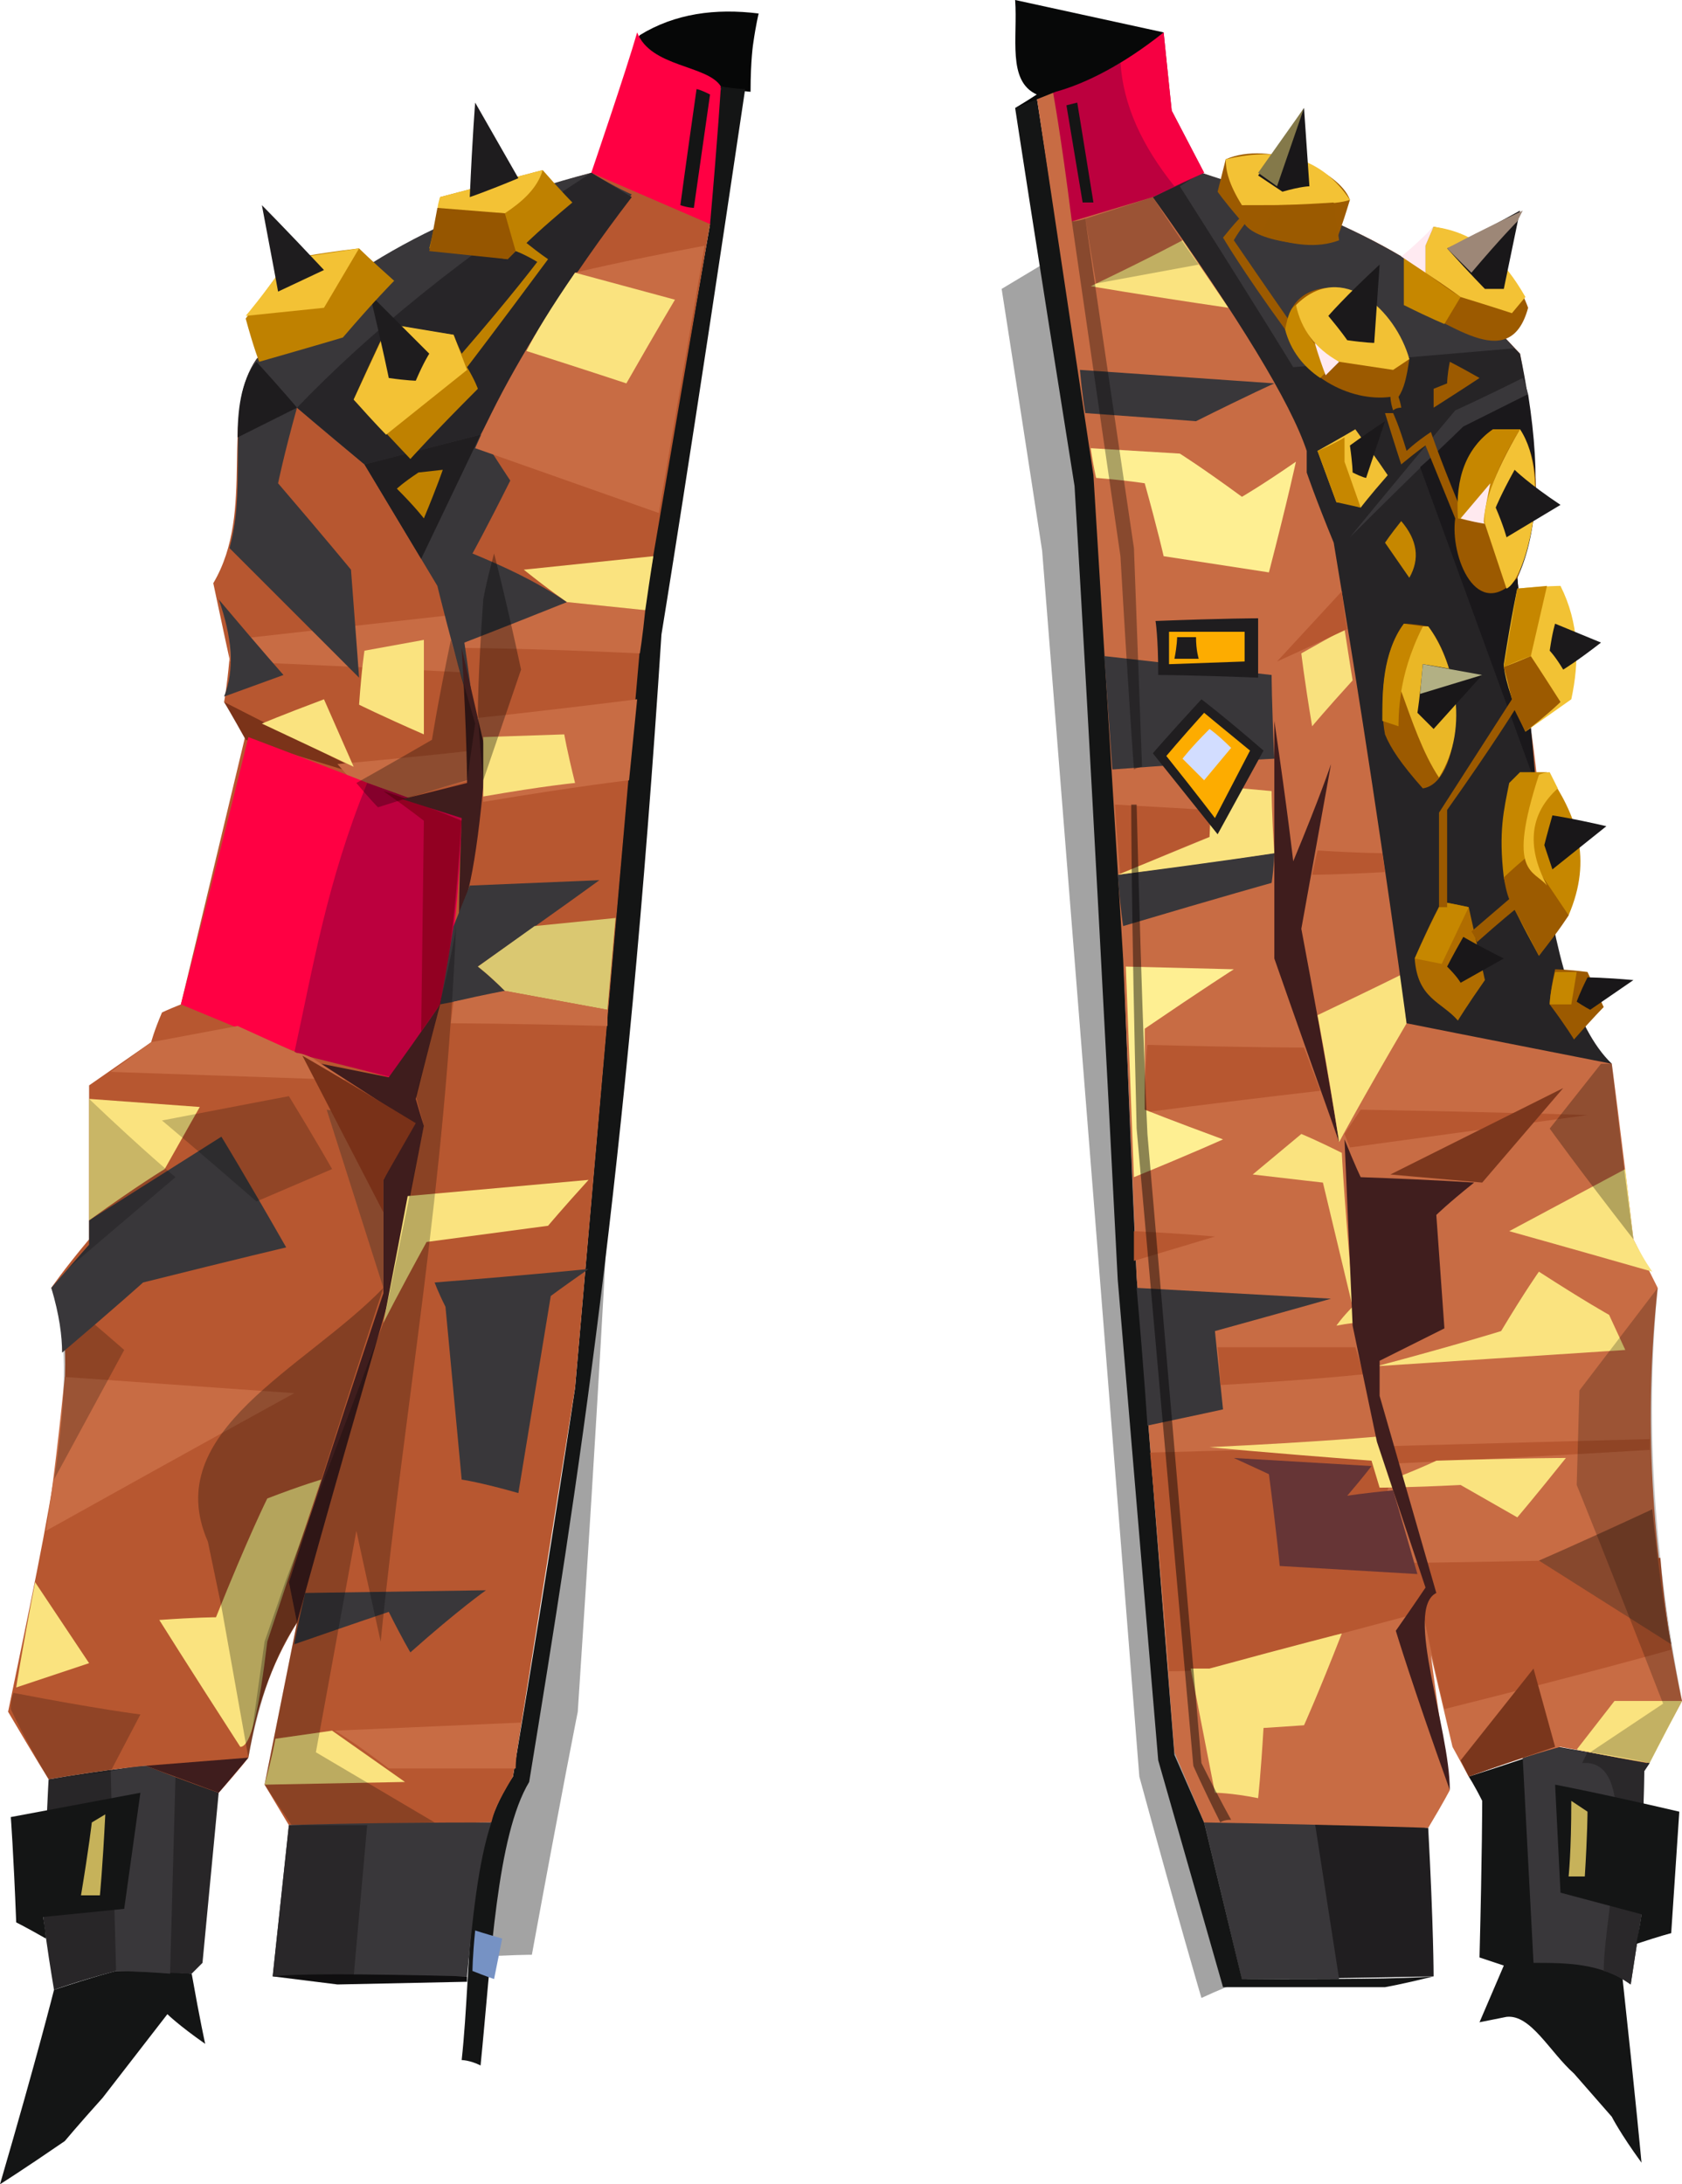 <?xml version="1.0" encoding="UTF-8" standalone="no"?>
<svg
   width="623"
   height="809"
   viewBox="0 0 623 809"
   version="1.1"
   id="svg178"
   sodipodi:docname="cb-layer-0544.svg"
   xmlns:inkscape="http://www.inkscape.org/namespaces/inkscape"
   xmlns:sodipodi="http://sodipodi.sourceforge.net/DTD/sodipodi-0.dtd"
   xmlns="http://www.w3.org/2000/svg"
   xmlns:svg="http://www.w3.org/2000/svg">
  <sodipodi:namedview
     id="namedview180"
     pagecolor="#ffffff"
     bordercolor="#666666"
     borderopacity="1.0"
     inkscape:pageshadow="2"
     inkscape:pageopacity="0.0"
     inkscape:pagecheckerboard="0" />
  <defs
     id="defs2" />
  <g
     id="id-55402">
    <path
       d="m 173,725 c 16,-1 24,-1 24,-1 11,-60 17,-90 17,-90 8,-121 11,-182 11,-182 l -34,203 c -12,47 -18,70 -18,70 z"
       fill="#000000"
       fill-opacity="0.363"
       id="id-55403" />
    <path
       d="m 386,98 c -10,6 -15,9 -15,9 10,64 15,97 15,97 24,302 36,454 36,454 15,55 23,82 23,82 13,-6 20,-8 20,-8 C 447,676 438,648 438,648 428,530 423,471 423,471 L 408,175 C 394,124 386,98 386,98 Z"
       fill="#000000"
       fill-opacity="0.363"
       id="id-55404" />
    <path
       d="M 24,793 C 8,804 0,809 0,809 c 14,-48 20,-72 20,-72 15,-5 23,-7 23,-7 18,0 28,1 28,1 3,17 5,26 5,26 -10,-7 -14,-11 -14,-11 l -24,31 c -9,10 -14,16 -14,16 z"
       fill="#141515"
       id="id-55405" />
    <path
       d="m 20,737 c -3,-18 -4,-27 -4,-27 1,-34 2,-51 2,-51 24,-4 36,-5 36,-5 18,6 27,10 27,10 l -6,63 -4,4 -28,-1 c -15,4 -23,7 -23,7 z"
       fill="#282628"
       id="id-55406" />
    <path
       d="m 43,730 -2,-74 c 8,-2 13,-2 13,-2 7,3 11,4 11,4 l -2,73 c -13,-1 -20,-1 -20,-1 z"
       fill="#39373a"
       id="id-55407" />
    <path
       d="M 17,718 C 10,714 6,712 6,712 5,686 4,673 4,673 c 32,-6 48,-9 48,-9 l -6,43 -30,3 c 1,6 1,8 1,8 z"
       fill="#141515"
       id="id-55408" />
    <path
       d="m 37,702 c -4,0 -7,0 -7,0 3,-18 4,-27 4,-27 l 5,-3 c -1,20 -2,30 -2,30 z"
       fill="#c6b25a"
       id="id-55409" />
    <path
       d="m 558,747 -10,2 c 0,0 9,-21 9,-21 -6,-2 -9,-3 -9,-3 1,-39 1,-58 1,-58 -3,-6 -5,-9 -5,-9 22,-7 33,-11 33,-11 23,4 34,6 34,6 -2,2 -2,3 -2,3 -5,51 -8,77 -8,77 5,46 7,68 7,68 -8,-11 -11,-17 -11,-17 l -14,-16 c -9,-8 -16,-22 -25,-21 z"
       fill="#141515"
       id="id-55410" />
    <path
       d="m 564,651 12,-4 c 0,0 11,2 35,6 l -2,3 -1,53 -4,26 c -11,-8 -24,-8 -36,-8 z"
       fill="#39373a"
       id="id-55411" />
    <path
       d="m 594,730 c 0,-22 15,-79 -8,-77 l 2,-4 23,4 -2,3 -1,53 -4,26 c -3,-2 -6,-4 -10,-5 z"
       fill="#2a282a"
       id="id-55412" />
    <path
       d="m 606,720 c 9,-3 13,-4 13,-4 2,-30 3,-45 3,-45 -30,-7 -46,-10 -46,-10 l 2,40 30,8 c -1,7 -2,11 -2,11 z"
       fill="#141515"
       id="id-55413" />
    <path
       d="m 581,695 c 4,0 6,0 6,0 1,-16 1,-24 1,-24 l -6,-4 c 0,19 -1,28 -1,28 z"
       fill="#c7b25a"
       id="id-55414" />
    <path
       d="m 529,677 c 2,37 2,55 2,55 -47,1 -71,1 -71,1 l -14,-59 c 39,0 66,1 83,3 z"
       fill="#201e20"
       id="id-55415" />
    <path
       d="m 487,675 9,58 h -36 l -14,-58 c 27,0 41,0 41,0 z"
       fill="#39373a"
       id="id-55416" />
    <path
       d="m 531,732 c -12,3 -18,4 -18,4 -40,0 -60,0 -60,0 C 437,680 429,652 429,652 419,533 414,474 414,474 404,278 398,180 398,180 383,86 376,40 376,40 c 6,-3 8,-4 8,-4 14,90 21,135 21,135 8,120 11,180 11,180 3,82 5,122 5,122 l 14,177 11,25 14,58 c 36,0 59,0 71,-1 z"
       fill="#141515"
       id="id-55417" />
    <path
       d="m 529,677 c 6,-10 8,-14 8,-14 -5,-34 -7,-50 -7,-50 l 8,34 6,11 c 22,-8 34,-11 34,-11 21,4 32,6 32,6 9,-15 13,-23 13,-23 -12,-57 -14,-107 -9,-153 -6,-12 -9,-18 -9,-18 -5,-43 -8,-65 -8,-65 -26,-23 -23,-79 -30,-124 -3,-37 -5,-56 -5,-56 5,-18 10,-36 1,-83 C 526,90 485,78 445,64 L 391,34 c -5,1 -7,2 -7,2 l 21,140 11,179 5,118 14,176 11,26 c 56,1 83,2 83,2 z"
       fill="#c86c44"
       id="id-55418" />
    <path
       d="m 433,619 c 10,0 15,-1 15,-1 53,-14 79,-21 79,-21 5,24 8,36 8,36 56,-14 84,-22 84,-22 -1,-8 -3,-20 -4,-34 -75,2 -112,2 -112,2 10,-25 15,-37 15,-37 62,-3 93,-5 93,-5 0,-2 0,-4 0,-4 l -185,5 c 5,54 7,81 7,81 z"
       fill="#b75730"
       id="id-55419" />
    <path
       d="m 474,580 c 34,2 51,3 51,3 -6,-21 -9,-31 -9,-31 -11,1 -17,2 -17,2 6,-7 9,-11 9,-11 -34,-2 -51,-3 -51,-3 l 13,6 c 3,23 4,34 4,34 z"
       fill="#663536"
       id="id-55420" />
    <path
       d="m 466,666 c -10,-2 -16,-2 -16,-2 -6,-31 -9,-46 -9,-46 5,0 7,0 7,0 33,-9 49,-13 49,-13 -9,23 -14,34 -14,34 l -15,1 c -1,17 -2,26 -2,26 z"
       fill="#fae37f"
       id="id-55421" />
    <path
       d="m 425,528 c 19,-4 28,-6 28,-6 -2,-19 -3,-29 -3,-29 29,-8 43,-12 43,-12 l -72,-4 c 3,34 4,51 4,51 z"
       fill="#39373a"
       id="id-55422" />
    <path
       d="m 452,513 c 35,-2 53,-4 53,-4 -2,-7 -3,-10 -3,-10 h -51 c 1,9 1,14 1,14 z"
       fill="#b75730"
       id="id-55423" />
    <path
       d="m 510,506 c 30,-8 46,-13 46,-13 9,-15 14,-22 14,-22 17,11 26,16 26,16 l 6,13 c -61,4 -92,6 -92,6 z"
       fill="#fae37f"
       id="id-55424" />
    <path
       d="m 612,471 c -35,-10 -53,-15 -53,-15 l 43,-23 3,26 c 4,8 7,12 7,12 z"
       fill="#fae37f"
       id="id-55425" />
    <path
       d="m 612,559 c -28,13 -42,19 -42,19 l 49,31 c -3,-14 -5,-31 -7,-50 z"
       fill="#87482d"
       id="id-55426" />
    <path
       d="m 448,536 c 42,-2 63,-4 63,-4 5,10 7,15 7,15 10,-4 14,-6 14,-6 32,-1 48,-1 48,-1 -12,15 -18,22 -18,22 -14,-8 -21,-12 -21,-12 -20,1 -30,1 -30,1 l -3,-10 c -40,-3 -60,-5 -60,-5 z"
       fill="#fae37f"
       id="id-55427" />
    <path
       d="m 495,491 c 5,-1 7,-1 7,-1 -4,-42 -5,-63 -5,-63 -10,-5 -15,-7 -15,-7 -12,10 -18,15 -18,15 17,2 26,3 26,3 l 11,46 c -4,4 -6,7 -6,7 z"
       fill="#fae37f"
       id="id-55428" />
    <path
       d="m 498,422 c 4,10 6,14 6,14 28,1 42,2 42,2 -10,8 -14,12 -14,12 2,28 3,42 3,42 -16,8 -24,12 -24,12 0,9 0,13 0,13 l 21,73 c -12,6 5,50 5,73 -14,-39 -20,-59 -20,-59 7,-10 11,-16 11,-16 -12,-36 -18,-54 -18,-54 l -9,-43 c -2,-46 -3,-69 -3,-69 z"
       fill="#401e1e"
       id="id-55429" />
    <path
       d="m 496,423 c -16,-45 -24,-68 -24,-68 0,-59 0,-88 0,-88 5,34 7,52 7,52 10,-24 14,-36 14,-36 l -11,61 c 10,53 14,79 14,79 z"
       fill="#3f1d1d"
       id="id-55430" />
    <path
       d="m 496,423 c -5,-32 -8,-47 -8,-47 21,-10 31,-15 31,-15 l 2,18 c -17,29 -25,44 -25,44 z"
       fill="#fae37f"
       id="id-55431" />
    <path
       d="m 424,412 c 0,-17 1,-25 1,-25 39,1 58,1 58,1 l 6,16 c -43,5 -65,8 -65,8 z"
       fill="#b75730"
       id="id-55432" />
    <path
       d="m 504,411 c 56,1 84,2 84,2 l -88,12 -2,-5 c 4,-6 6,-9 6,-9 z"
       fill="#b75730"
       id="id-55433" />
    <path
       d="m 420,456 c 20,1 30,2 30,2 l -30,9 c 0,-7 0,-11 0,-11 z"
       fill="#b75730"
       id="id-55434" />
    <path
       d="m 420,436 c 22,-9 33,-14 33,-14 -19,-7 -29,-11 -29,-11 0,-20 0,-30 0,-30 22,-15 33,-22 33,-22 l -40,-1 c 2,52 3,78 3,78 z"
       fill="#feef92"
       id="id-55435" />
    <path
       d="m 416,343 c 37,-11 55,-16 55,-16 1,-7 1,-11 1,-11 l -58,8 c 1,13 2,19 2,19 z"
       fill="#39373a"
       id="id-55436" />
    <path
       d="m 415,324 c 22,-10 33,-14 33,-14 0,-7 0,-10 0,-10 l -35,-2 c 1,17 2,26 2,26 z"
       fill="#b75730"
       id="id-55437" />
    <path
       d="m 414,324 c 39,-5 58,-8 58,-8 -1,-15 -1,-23 -1,-23 l -22,-2 -1,19 z"
       fill="#fae37f"
       id="id-55438" />
    <path
       d="m 412,285 c 40,-3 60,-4 60,-4 -1,-21 -1,-31 -1,-31 l -62,-7 c 2,28 3,42 3,42 z"
       fill="#39373a"
       id="id-55439" />
    <path
       d="m 445,259 c -12,13 -18,20 -18,20 16,20 24,30 24,30 l 17,-31 c -15,-13 -23,-19 -23,-19 z"
       fill="#201e20"
       id="id-55440" />
    <path
       d="m 446,264 c -9,10 -14,16 -14,16 12,15 18,23 18,23 l 13,-25 c -11,-9 -17,-14 -17,-14 z"
       fill="#fdac00"
       id="id-55441" />
    <path
       d="m 448,270 c -7,7 -10,11 -10,11 5,5 8,8 8,8 l 10,-12 c -5,-5 -8,-7 -8,-7 z"
       fill="#d2ddff"
       id="id-55442" />
    <path
       d="m 429,250 c 0,-14 -1,-20 -1,-20 26,-1 38,-1 38,-1 v 22 c -25,-1 -37,-1 -37,-1 z"
       fill="#1f1d1f"
       id="id-55443" />
    <path
       d="m 433,234 c 19,0 28,0 28,0 0,8 0,11 0,11 l -28,1 c 0,-8 0,-12 0,-12 z"
       fill="#fdac00"
       id="id-55444" />
    <path
       d="m 436,236 c 5,0 7,0 7,0 0,5 1,8 1,8 h -9 c 1,-5 1,-8 1,-8 z"
       fill="#1e1c1e"
       id="id-55445" />
    <path
       d="m 406,177 c 12,1 18,2 18,2 5,18 7,27 7,27 26,4 39,6 39,6 7,-27 10,-41 10,-41 -13,9 -20,13 -20,13 -15,-11 -23,-16 -23,-16 l -33,-2 c 1,7 2,11 2,11 z"
       fill="#feef92"
       id="id-55446" />
    <path
       d="m 402,153 c 28,2 41,3 41,3 20,-10 29,-14 29,-14 l -72,-5 c 1,11 2,16 2,16 z"
       fill="#39373a"
       id="id-55447" />
    <path
       d="m 404,106 c 23,-11 34,-17 34,-17 l 17,25 c -34,-5 -51,-8 -51,-8 z"
       fill="#fae37f"
       id="id-55448" />
    <path
       d="m 427,73 18,-9 c 38,15 76,23 118,67 9,43 5,64 -1,83 6,64 7,153 35,180 -51,-10 -76,-15 -76,-15 -8,-59 -17,-118 -27,-178 -7,-17 -10,-26 -10,-26 v -8 c -6,-18 -25,-49 -57,-94 z"
       fill="#262426"
       id="id-55449" />
    <path
       d="m 437,69 c 28,44 42,67 42,67 l 82,-7 C 531,95 489,78 445,64 c -5,3 -8,5 -8,5 z"
       fill="#39373a"
       id="id-55450" />
    <path
       d="m 564,140 c -16,8 -25,12 -25,12 -26,31 -39,47 -39,47 28,-28 42,-41 42,-41 l 24,-12 c -1,-4 -2,-6 -2,-6 z"
       fill="#39373a"
       id="id-55451" />
    <path
       d="m 566,146 c -16,8 -24,12 -24,12 -10,10 -16,15 -16,15 l 43,118 -7,-77 c 7,-15 9,-36 4,-68 z"
       fill="#1a181b"
       id="id-55452" />
    <path
       d="m 540,378 c -6,-7 -15,-8 -16,-23 6,-14 10,-21 10,-21 6,1 10,2 10,2 l 6,27 c -7,10 -10,15 -10,15 z"
       fill="#b06d00"
       id="id-55453" />
    <path
       d="m 524,355 10,2 10,-21 -10,-2 c -7,14 -10,21 -10,21 z"
       fill="#c68700"
       id="id-55454" />
    <path
       d="m 542,347 c -4,7 -6,11 -6,11 4,4 5,6 5,6 l 16,-9 c -10,-5 -15,-8 -15,-8 z"
       fill="#191719"
       id="id-55455" />
    <path
       d="m 576,359 c -2,9 -2,13 -2,13 6,8 9,13 9,13 7,-8 11,-12 11,-12 l -6,-13 c -8,-1 -12,-1 -12,-1 z"
       fill="#9c5a00"
       id="id-55456" />
    <path
       d="m 574,372 c 5,0 8,0 8,0 l 2,-12 h -8 c -2,8 -2,12 -2,12 z"
       fill="#c68700"
       id="id-55457" />
    <path
       d="m 605,459 c -21,-27 -31,-41 -31,-41 l 19,-24 h 4 c 5,44 8,65 8,65 z"
       fill="#000000"
       fill-opacity="0.281"
       id="id-55458" />
    <path
       d="m 584,648 14,-18 h 25 l -12,23 c -18,-3 -27,-5 -27,-5 z"
       fill="#fae37f"
       id="id-55459" />
    <path
       d="m 544,658 c -2,-4 -3,-6 -3,-6 l 27,-34 8,29 c -21,7 -32,11 -32,11 z"
       fill="#7a361c"
       id="id-55460" />
    <path
       d="m 456,674 c -3,0 -4,1 -4,1 -7,-14 -10,-21 -10,-21 -14,-157 -21,-236 -21,-236 -2,-80 -2,-120 -2,-120 1,0 2,0 2,0 2,81 4,122 4,122 l 20,233 c 7,14 11,21 11,21 z"
       fill="#000000"
       fill-opacity="0.449"
       id="id-55461" />
    <path
       d="m 501,252 c -10,11 -15,17 -15,17 -3,-18 -4,-27 -4,-27 l 16,-9 c 2,13 3,19 3,19 z"
       fill="#f9e17e"
       id="id-55462" />
    <path
       d="m 499,233 c -17,8 -26,12 -26,12 l 24,-26 c 1,9 2,14 2,14 z"
       fill="#b75730"
       id="id-55463" />
    <path
       d="m 557,325 c -2,-17 0,-25 2,-35 2,-2 4,-4 4,-4 h 10 c 11,16 17,32 8,53 l -11,15 c -6,-11 -11,-20 -13,-29 z"
       fill="#c68700"
       id="id-55464" />
    <path
       d="m 420,285 c 2,-1 3,-1 3,-1 -2,-54 -3,-81 -3,-81 -12,-81 -18,-122 -18,-122 -3,1 -5,1 -5,1 l 18,124 c 3,52 5,79 5,79 z"
       fill="#000000"
       fill-opacity="0.323"
       id="id-55465" />
    <path
       d="m 547,349 c 9,-8 14,-12 14,-12 6,11 9,17 9,17 8,-10 11,-15 11,-15 -10,-15 -15,-22 -15,-22 -6,5 -9,8 -9,8 1,6 2,8 2,8 l -14,12 c 2,3 2,4 2,4 z"
       fill="#9c5b00"
       id="id-55466" />
    <path
       d="m 557,246 c 3,-19 5,-28 5,-28 11,-1 16,-1 16,-1 7,14 7,28 4,42 l -17,12 c -6,-13 -8,-22 -8,-25 z"
       fill="#f2c234"
       id="id-55467" />
    <path
       d="m 533,336 c 2,0 3,0 3,0 0,-24 0,-36 0,-36 17,-24 25,-37 25,-37 3,6 4,8 4,8 9,-7 13,-11 13,-11 -7,-11 -11,-17 -11,-17 -7,3 -10,4 -10,4 2,8 3,12 3,12 l -27,42 c 0,23 0,35 0,35 z"
       fill="#9c5a00"
       id="id-55468" />
    <path
       d="m 573,328 c -5,-6 -15,-4 -3,-41 2,-1 4,-1 4,-1 l 3,6 c -10,9 -12,21 -4,36 z"
       fill="#eebb2b"
       id="id-55469" />
    <path
       d="m 575,302 c -2,7 -3,11 -3,11 2,6 3,9 3,9 l 20,-16 c -13,-3 -20,-4 -20,-4 z"
       fill="#191719"
       id="id-55470" />
    <path
       d="m 588,362 c -3,6 -4,9 -4,9 3,2 5,3 5,3 l 16,-11 c -11,-1 -17,-1 -17,-1 z"
       fill="#191719"
       id="id-55471" />
    <path
       d="m 520,231 c -8,10 -9,31 -7,41 2,5 6,11 14,20 14,-2 17,-41 2,-60 -6,-1 -9,-1 -9,-1 z"
       fill="#9c5a00"
       id="id-55472" />
    <path
       d="m 527,232 c -7,15 -9,26 -9,37 l -6,-2 c 0,-11 0,-25 8,-36 z"
       fill="#c68600"
       id="id-55473" />
    <path
       d="m 527,232 c 1,0 2,0 2,0 9,12 16,37 4,56 -6,-9 -10,-21 -14,-32 1,-6 3,-14 8,-24 z"
       fill="#eab726"
       id="id-55474" />
    <path
       d="m 527,246 c -1,12 -2,18 -2,18 4,4 6,6 6,6 l 18,-20 c -15,-3 -22,-4 -22,-4 z"
       fill="#191719"
       id="id-55475" />
    <polygon
       points="527,246 526,257 549,250 "
       fill="#b2b084"
       id="id-55476" />
    <path
       d="m 567,243 6,-26 -11,1 -5,29 c 7,-3 10,-4 10,-4 z"
       fill="#c68700"
       id="id-55477" />
    <path
       d="m 579,248 c -3,-5 -5,-7 -5,-7 1,-7 2,-10 2,-10 l 17,7 c -9,7 -14,10 -14,10 z"
       fill="#1b191b"
       id="id-55478" />
    <path
       d="m 563,159 c -7,0 -10,0 -10,0 -9,6 -12,16 -13,27 -7,-17 -10,-26 -10,-26 -6,4 -9,7 -9,7 -3,-10 -5,-14 -5,-14 h -3 c 4,13 6,19 6,19 6,-5 9,-7 9,-7 l 11,27 c -2,14 8,39 23,22 9,-24 9,-42 1,-55 z"
       fill="#9c5a00"
       id="id-55479" />
    <path
       d="m 540,192 10,2 c 0,-10 5,-22 13,-35 h -10 c -10,7 -14,18 -13,33 z"
       fill="#c68700"
       id="id-55480" />
    <path
       d="m 550,194 c -6,-1 -9,-2 -9,-2 l 11,-13 c -2,10 -3,15 -2,15 z"
       fill="#ffe9ef"
       id="id-55481" />
    <path
       d="m 550,194 8,24 c 7,-3 17,-41 5,-59 -10,17 -14,29 -13,35 z"
       fill="#f3c235"
       id="id-55482" />
    <path
       d="m 561,174 c -5,9 -7,14 -7,14 3,7 4,11 4,11 l 20,-12 c -12,-8 -17,-13 -17,-13 z"
       fill="#1b191b"
       id="id-55483" />
    <path
       d="m 519,193 c -4,5 -6,8 -6,8 l 9,13 c 4,-7 3,-14 -3,-21 z"
       fill="#c68700"
       id="id-55484" />
    <path
       d="m 502,159 c 8,11 12,17 12,17 -7,8 -10,12 -10,12 -6,-2 -9,-2 -9,-2 l -7,-19 c 9,-5 14,-8 14,-8 z"
       fill="#f2c134"
       id="id-55485" />
    <path
       d="m 498,162 v 9 l 6,17 -9,-2 -7,-19 c 7,-3 10,-5 10,-5 z"
       fill="#c68700"
       id="id-55486" />
    <path
       d="m 500,165 c 1,7 1,10 1,10 4,2 5,2 5,2 l 7,-21 c -9,6 -13,9 -13,9 z"
       fill="#1b191b"
       id="id-55487" />
    <path
       d="m 531,151 c 11,-7 17,-11 17,-11 -7,-4 -11,-6 -11,-6 -1,5 -1,8 -1,8 l -5,2 c 0,5 0,7 0,7 z"
       fill="#9c5a00"
       id="id-55488" />
    <path
       d="m 518,147 c 1,3 1,4 1,4 -2,0 -3,1 -3,1 -1,-3 -1,-5 -1,-5 -15,2 -34,-8 -39,-25 -16,-22 -23,-34 -23,-34 4,-5 6,-7 6,-7 -6,-7 -8,-10 -8,-10 2,-8 3,-12 3,-12 16,-7 42,4 46,15 -3,10 -5,15 -5,15 -7,3 -29,1 -34,-6 -3,4 -4,6 -4,6 13,19 20,29 20,29 4,-15 24,-14 33,-4 7,7 10,13 12,19 -1,7 -2,11 -4,14 z"
       fill="#9c5a00"
       id="id-55489" />
    <path
       d="m 480,113 c 2,8 7,16 14,22 l -5,5 c -6,-4 -11,-10 -13,-18 1,-5 2,-8 4,-9 z"
       fill="#c68700"
       id="id-55490" />
    <path
       d="m 491,139 c -3,-8 -4,-12 -4,-12 l 9,7 c -4,4 -5,5 -5,5 z"
       fill="#ffeaf2"
       id="id-55491" />
    <path
       d="m 496,134 20,3 6,-4 c -5,-18 -25,-37 -42,-20 2,9 7,16 16,21 z"
       fill="#f2c134"
       id="id-55492" />
    <path
       d="m 492,117 c 5,6 7,9 7,9 7,1 10,1 10,1 l 2,-29 c -13,12 -19,19 -19,19 z"
       fill="#1b191b"
       id="id-55493" />
    <path
       d="m 520,95 c 0,12 0,18 0,18 15,4 39,27 46,1 -5,-14 -18,-27 -35,-30 -7,8 -11,11 -11,11 z"
       fill="#9c5a00"
       id="id-55494" />
    <path
       d="m 535,120 6,-10 c -8,-5 -14,-10 -21,-15 v 18 c 10,5 15,7 15,7 z"
       fill="#c68700"
       id="id-55495" />
    <path
       d="m 541,110 c 13,4 19,6 19,6 l 5,-6 C 557,96 547,86 531,84 l -3,7 v 10 c 9,6 13,9 13,9 z"
       fill="#f3c235"
       id="id-55496" />
    <path
       d="m 536,92 c 9,10 14,15 14,15 5,0 7,0 7,0 l 6,-29 c -18,10 -27,14 -27,14 z"
       fill="#191719"
       id="id-55497" />
    <path
       d="m 536,92 c 6,6 9,9 9,9 11,-13 17,-19 17,-19 l 2,-4 c -19,9 -28,14 -28,14 z"
       fill="#9d8777"
       id="id-55498" />
    <path
       d="m 454,59 c 0,4 1,9 6,17 19,0 35,0 40,-2 C 490,59 475,54 454,59 Z"
       fill="#f3c235"
       id="id-55499" />
    <path
       d="m 519,95 c 6,4 9,6 9,6 V 91 l 3,-7 c -8,8 -12,11 -12,11 z"
       fill="#ffeaf1"
       id="id-55500" />
    <path
       d="m 472,76 -5,11 c 12,4 21,5 29,2 l -2,-14 c -15,1 -22,1 -22,1 z"
       fill="#9b5a00"
       id="id-55501" />
    <path
       d="m 466,65 c 6,4 9,6 9,6 7,-2 10,-2 10,-2 l -2,-29 c -11,17 -17,25 -17,25 z"
       fill="#191719"
       id="id-55502" />
    <polygon
       points="466,64 473,69 483,40 "
       fill="#84794a"
       id="id-55503" />
    <path
       d="m 512,316 1,7 c -18,1 -27,1 -27,1 l 2,-9 c 16,1 24,1 24,1 z"
       fill="#b75730"
       id="id-55504" />
    <path
       d="m 515,435 c 42,-21 64,-32 64,-32 l -30,35 c -23,-2 -34,-3 -34,-3 z"
       fill="#7c371d"
       id="id-55505" />
    <path
       d="m 611,653 c -14,-3 -22,-4 -22,-4 18,-12 27,-18 27,-18 -21,-54 -32,-81 -32,-81 l 1,-35 29,-38 c -4,42 -3,91 9,153 -8,15 -12,23 -12,23 z"
       fill="#000000"
       fill-opacity="0.22"
       id="id-55506" />
    <path
       d="m 444,98 -38,7 -4,-24 25,-8 c 11,17 17,25 17,25 z"
       fill="#000000"
       fill-opacity="0.229"
       id="id-55507" />
    <path
       d="m 397,82 c -4,-32 -7,-48 -7,-48 15,-4 28,-12 41,-22 2,20 3,29 3,29 l 12,23 -19,9 c -20,6 -30,9 -30,9 z"
       fill="#bc003e"
       id="id-55508" />
    <path
       d="m 401,75 c 2,0 4,0 4,0 -4,-25 -6,-37 -6,-37 l -4,1 c 4,24 6,36 6,36 z"
       fill="#151515"
       id="id-55509" />
    <path
       d="M 435,69 C 423,54 416,39 415,23 l 16,-11 3,29 12,23 c -7,3 -11,5 -11,5 z"
       fill="#f60042"
       id="id-55510" />
    <path
       d="m 376,40 c 5,-3 8,-5 8,-5 -11,-5 -7,-21 -8,-35 l 55,12 c -15,12 -29,19 -40,22 -10,4 -15,6 -15,6 z"
       fill="#070808"
       id="id-55511" />
    <path
       d="m 268,33 10,1 c 0,-12 1,-18 1,-18 1,-7 2,-11 2,-11 -16,-2 -31,0 -44,8 -4,5 6,12 31,20 z"
       fill="#060707"
       id="id-55512" />
    <path
       d="m 236,12 c -4,14 -17,52 -17,52 5,5 11,8 16,9 19,7 28,11 28,11 3,-26 4,-43 4,-52 -5,-8 -26,-7 -31,-20 z"
       fill="#ff0043"
       id="id-55513" />
    <path
       d="m 258,33 c -4,28 -6,43 -6,43 3,1 5,1 5,1 l 6,-42 c -4,-2 -5,-2 -5,-2 z"
       fill="#141515"
       id="id-55514" />
    <path
       d="m 267,32 c 6,1 9,1 9,1 -20,135 -31,202 -31,202 -13,201 -31,315 -49,425 -12,20 -14,65 -18,105 -4,-2 -7,-2 -7,-2 4,-37 1,-79 19,-105 16,-96 23,-144 23,-144 L 238,226 263,83 c 3,-34 4,-51 4,-51 z"
       fill="#141515"
       id="id-55515" />
    <path
       d="M 263,83 C 233,70 219,64 219,64 c -54,15 -96,37 -124,69 -14,21 0,56 -16,83 4,19 6,28 6,28 -1,11 -2,16 -2,16 6,8 8,12 8,12 -16,67 -24,100 -24,100 -5,2 -7,3 -7,3 -3,7 -4,11 -4,11 l -23,16 c 0,38 0,57 0,57 -10,12 -14,18 -14,18 13,24 -1,84 -16,157 10,17 15,25 15,25 24,-4 36,-5 36,-5 18,7 27,10 27,10 8,-9 11,-13 11,-13 3,-18 8,-34 18,-50 -8,40 -12,60 -12,60 6,10 9,15 9,15 l 75,-1 c 1,-4 2,-7 8,-17 l 23,-144 25,-285 z"
       fill="#b75730"
       id="id-55516" />
    <path
       d="m 237,242 c -43,-2 -65,-2 -65,-2 l -1,9 c -57,-3 -86,-4 -86,-4 v -8 l 125,-14 29,3 c -1,10 -2,16 -2,16 z"
       fill="#c86c44"
       id="id-55517" />
    <path
       d="m 234,72 c -23,29 -40,58 -56,89 7,11 11,17 11,17 -9,18 -14,27 -14,27 12,5 23,10 35,18 -25,10 -38,15 -38,15 3,20 4,31 4,31 -10,-35 -14,-52 -14,-52 -18,-30 -27,-45 -27,-45 -17,-14 -25,-21 -25,-21 -5,18 -7,28 -7,28 18,21 27,32 27,32 2,26 3,40 3,40 L 85,203 c 7,-25 -2,-53 10,-70 27,-30 66,-54 124,-69 10,6 15,8 15,8 z"
       fill="#39373a"
       id="id-55518" />
    <path
       d="m 110,151 c 27,-28 61,-56 109,-87 l 15,9 c -23,30 -41,59 -56,88 l -43,11 z"
       fill="#272528"
       id="id-55519" />
    <polygon
       points="135,172 156,207 178,161 "
       fill="#201e20"
       id="id-55520" />
    <path
       d="m 95,134 c 10,11 15,17 15,17 l -22,11 c 0,-9 1,-21 7,-28 z"
       fill="#1e1c1e"
       id="id-55521" />
    <path
       d="m 212,75 c -12,10 -17,15 -17,15 5,4 8,6 8,6 -20,27 -30,40 -30,40 3,5 4,8 4,8 -17,17 -25,26 -25,26 -14,-15 -21,-22 -21,-22 8,-18 13,-28 13,-28 16,3 24,4 24,4 2,5 3,7 3,7 19,-22 28,-34 28,-34 -5,-3 -8,-4 -8,-4 -2,2 -3,3 -3,3 -19,-3 -29,-4 -29,-4 3,-12 4,-19 4,-19 l 38,-10 c 7,8 11,12 11,12 z"
       fill="#bf8100"
       id="id-55522" />
    <path
       d="m 162,78 25,1 c 6,-4 12,-9 14,-16 l -38,10 c -1,3 -1,5 -1,5 z"
       fill="#f3c235"
       id="id-55523" />
    <path
       d="m 174,73 c 1,-23 2,-35 2,-35 l 16,28 c -12,5 -18,7 -18,7 z"
       fill="#1e1c1e"
       id="id-55524" />
    <polygon
       points="187,79 162,77 159,93 188,96 191,93 "
       fill="#965600"
       id="id-55525" />
    <path
       d="m 143,161 30,-24 -5,-13 -24,-4 -13,28 c 8,9 12,13 12,13 z"
       fill="#f3c235"
       id="id-55526" />
    <path
       d="m 144,140 c 7,1 10,1 10,1 3,-7 5,-10 5,-10 l -22,-22 c 5,21 7,31 7,31 z"
       fill="#1e1c1e"
       id="id-55527" />
    <path
       d="m 147,181 c 7,7 10,11 10,11 5,-12 7,-18 7,-18 l -9,1 c -6,4 -8,6 -8,6 z"
       fill="#bf8100"
       id="id-55528" />
    <path
       d="m 96,134 c 21,-6 31,-9 31,-9 12,-14 19,-21 19,-21 -9,-8 -13,-12 -13,-12 -17,2 -26,4 -26,4 l -16,22 c 3,11 5,16 5,16 z"
       fill="#bf8100"
       id="id-55529" />
    <path
       d="m 91,117 29,-3 13,-22 -26,4 c -10,14 -16,21 -16,21 z"
       fill="#f3c235"
       id="id-55530" />
    <path
       d="m 261,91 c -32,6 -48,10 -48,10 -14,21 -27,42 -37,65 l 68,24 z"
       fill="#c86c44"
       id="id-55531" />
    <path
       d="m 195,130 c 25,8 37,12 37,12 12,-21 18,-31 18,-31 l -37,-10 c -9,13 -15,23 -18,29 z"
       fill="#fae37f"
       id="id-55532" />
    <path
       d="m 242,206 -48,5 c 10,8 16,12 16,12 l 29,3 c 2,-14 3,-20 3,-20 z"
       fill="#fae37f"
       id="id-55533" />
    <path
       d="m 81,222 c 16,19 24,28 24,28 l -22,8 c 4,-10 3,-22 -2,-36 z"
       fill="#39373a"
       id="id-55534" />
    <path
       d="m 83,260 57,29 -49,-15 c -5,-9 -8,-14 -8,-14 z"
       fill="#7b3319"
       id="id-55535" />
    <path
       d="m 175,278 c -1,7 -1,11 -1,11 -23,6 -35,10 -35,10 l -14,-16 c 33,-3 50,-5 50,-5 z"
       fill="#c86c44"
       id="id-55536" />
    <path
       d="m 176,266 c 2,21 3,31 3,31 36,-6 54,-8 54,-8 l 3,-30 c -40,5 -60,7 -60,7 z"
       fill="#c86c44"
       id="id-55537" />
    <path
       d="M 131,284 97,268 c 0,0 7,-3 23,-9 z"
       fill="#fae37f"
       id="id-55538" />
    <path
       d="m 157,272 c -16,-7 -24,-11 -24,-11 1,-14 2,-20 2,-20 l 22,-4 c 0,23 0,35 0,35 z"
       fill="#fae37f"
       id="id-55539" />
    <path
       d="m 92,273 c 53,20 79,31 79,31 -1,23 -2,46 -8,68 -12,18 -19,27 -19,27 L 108,389 67,372 c 17,-66 25,-99 25,-99 z"
       fill="#ff0043"
       id="id-55540" />
    <path
       d="m 136,290 c -15,37 -20,68 -27,100 l 36,9 18,-27 c 4,-18 7,-39 8,-69 -23,-9 -35,-13 -35,-13 z"
       fill="#bc003e"
       id="id-55541" />
    <path
       d="m 142,293 c 10,7 15,11 15,11 l -1,78 7,-10 c 4,-17 6,-40 8,-68 -19,-8 -29,-11 -29,-11 z"
       fill="#920022"
       id="id-55542" />
    <path
       d="m 170,340 c 3,-6 7,-21 10,-61 -6,-26 -9,-39 -9,-39 2,33 2,50 2,50 -16,4 -24,6 -24,6 l 22,7 c -1,25 -1,37 -1,37 z"
       fill="#3f1d1d"
       id="id-55543" />
    <path
       d="m 4,633 c 0,-4 1,-6 1,-6 31,6 47,8 47,8 l -11,21 -23,3 C 8,642 4,633 4,633 Z"
       fill="#000000"
       fill-opacity="0.216"
       id="id-55544" />
    <path
       d="m 17,567 c 61,-34 92,-51 92,-51 l -85,-6 c -2,19 -4,38 -7,57 z"
       fill="#c86c44"
       id="id-55545" />
    <polygon
       points="81,664 54,654 92,651 "
       fill="#3f1d1d"
       id="id-55546" />
    <path
       d="M 89,647 C 69,616 59,600 59,600 c 14,-1 21,-1 21,-1 12,-30 19,-44 19,-44 13,-5 20,-7 20,-7 l -20,60 c -3,25 -6,39 -10,39 z"
       fill="#fae37f"
       id="id-55547" />
    <path
       d="m 102,644 c 14,-2 21,-3 21,-3 l 27,19 -52,1 c 3,-11 4,-17 4,-17 z"
       fill="#fae37f"
       id="id-55548" />
    <path
       d="m 191,655 h -47 c -13,-10 -20,-14 -20,-14 l 69,-3 c -2,11 -2,17 -2,17 z"
       fill="#c86c44"
       id="id-55549" />
    <path
       d="m 109,609 c 23,-8 35,-12 35,-12 5,10 8,15 8,15 18,-16 28,-23 28,-23 l -67,1 c -3,13 -4,19 -4,19 z"
       fill="#39373a"
       id="id-55550" />
    <path
       d="m 110,601 c -2,-10 -3,-15 -3,-15 23,-72 35,-107 35,-107 0,-28 0,-42 0,-42 7,-14 11,-21 11,-21 l -34,-22 25,5 c 13,-18 19,-27 19,-27 -6,23 -9,35 -9,35 2,7 3,10 3,10 l -12,61 c -24,82 -35,123 -35,123 z"
       fill="#3f1d1d"
       id="id-55551" />
    <path
       d="m 171,548 c -4,-43 -6,-64 -6,-64 -3,-6 -4,-9 -4,-9 38,-3 57,-5 57,-5 -10,7 -14,10 -14,10 l -12,73 c -14,-4 -21,-5 -21,-5 z"
       fill="#39373a"
       id="id-55552" />
    <path
       d="m 19,477 c 18,15 27,23 27,23 l -26,48 c 5,-32 5,-55 -1,-71 z"
       fill="#000000"
       fill-opacity="0.225"
       id="id-55553" />
    <path
       d="m 6,625 c 18,-6 27,-9 27,-9 L 13,586 c -5,26 -7,39 -7,39 z"
       fill="#fae37f"
       id="id-55554" />
    <path
       d="m 23,501 c 20,-17 30,-26 30,-26 36,-9 53,-13 53,-13 C 90,434 82,421 82,421 l -49,31 v 9 l -14,16 c 3,10 4,18 4,24 z"
       fill="#39373a"
       id="id-55555" />
    <path
       d="m 33,452 c 18,-13 28,-19 28,-19 9,-16 13,-23 13,-23 l -41,-3 c 0,30 0,45 0,45 z"
       fill="#fae37f"
       id="id-55556" />
    <path
       d="m 41,397 c 58,2 87,3 87,3 -8,-5 -12,-8 -12,-8 -4,-2 -6,-2 -6,-2 l -22,-10 -32,6"
       fill="#c86c44"
       id="id-55557" />
    <path
       d="m 60,415 c 31,-6 47,-9 47,-9 11,18 16,27 16,27 L 95,445 C 72,425 60,415 60,415 Z"
       fill="#000000"
       fill-opacity="0.21"
       id="id-55558" />
    <path
       d="m 33,407 c 21,20 32,29 32,29 l -40,34 8,-9 c 0,-36 0,-54 0,-54 z"
       fill="#000000"
       fill-opacity="0.197"
       id="id-55559" />
    <path
       d="m 142,477 -21,-66 32,5 -11,21 c 0,27 0,40 0,40 z"
       fill="#87482d"
       id="id-55560" />
    <path
       d="m 142,490 c 6,-31 9,-47 9,-47 45,-4 67,-6 67,-6 -10,11 -15,17 -15,17 l -45,6 c -11,20 -16,30 -16,30 z"
       fill="#fae37f"
       id="id-55561" />
    <path
       d="m 163,372 c 16,-3 24,-5 24,-5 -6,-6 -10,-9 -10,-9 30,-21 45,-32 45,-32 l -48,2 -6,15 c -3,19 -5,29 -5,29 z"
       fill="#39373a"
       id="id-55562" />
    <path
       d="m 228,340 -3,34 -38,-7 c -6,-6 -10,-9 -10,-9 l 21,-15 c 20,-2 30,-3 30,-3 z"
       fill="#dac871"
       id="id-55563" />
    <path
       d="m 142,477 c -29,30 -83,53 -65,94 l 5,24 10,56 c 3,-21 10,-37 18,-50 l -3,-15 c 23,-73 35,-109 35,-109 z"
       fill="#000000"
       fill-opacity="0.281"
       id="id-55564" />
    <path
       d="m 179,295 c 23,-4 34,-5 34,-5 -3,-12 -4,-18 -4,-18 l -30,1 c 0,15 0,22 0,22 z"
       fill="#fae37f"
       id="id-55565" />
    <path
       d="m 183,205 c -3,11 -4,17 -4,17 -2,28 -2,42 -2,42 1,17 2,25 2,25 l 14,-41 c -6,-28 -10,-43 -10,-43 z"
       fill="#000000"
       fill-opacity="0.332"
       id="id-55566" />
    <path
       d="m 167,237 c -5,24 -7,37 -7,37 -19,11 -28,16 -28,16 5,6 8,9 8,9 22,-7 33,-10 33,-10 l 3,-21 c -6,-21 -9,-31 -9,-31 z"
       fill="#000000"
       fill-opacity="0.294"
       id="id-55567" />
    <path
       d="m 112,391 30,58 v -12 l 12,-21 c -28,-17 -42,-25 -42,-25 z"
       fill="#793118"
       id="id-55568" />
    <path
       d="m 169,341 c -4,99 -19,178 -28,267 -6,-27 -9,-41 -9,-41 -10,55 -15,82 -15,82 l 44,26 -53,1 -10,-15 12,-60 c -8,11 -14,29 -18,50 l 6,-43 8,-23 36,-95 15,-73 -3,-11 c 10,-37 15,-59 15,-65 z"
       fill="#000000"
       fill-opacity="0.247"
       id="id-55569" />
    <path
       d="m 225,380 c -39,-1 -58,-1 -58,-1 l 1,-8 c 13,-3 19,-4 19,-4 l 38,7 c 0,4 0,6 0,6 z"
       fill="#c86c44"
       id="id-55570" />
    <path
       d="m 107,676 c -4,37 -6,56 -6,56 h 72 c 2,-21 4,-42 9,-57 -50,0 -75,1 -75,1 z"
       fill="#39373a"
       id="id-55571" />
    <path
       d="m 136,676 -5,56 h -30 l 6,-56 c 19,0 29,0 29,0 z"
       fill="#292729"
       id="id-55572" />
    <path
       d="m 101,732 24,3 48,-1 v -2 c -40,-1 -64,-1 -72,0 z"
       fill="#0f0e0f"
       id="id-55573" />
    <path
       d="m 176,715 c -1,10 -1,15 -1,15 5,2 8,3 8,3 l 3,-15 c -7,-2 -10,-3 -10,-3 z"
       fill="#7692c4"
       id="id-55574" />
    <path
       d="m 97,76 c 4,21 6,32 6,32 l 17,-8 C 105,84 97,76 97,76 Z"
       fill="#1e1c1e"
       id="id-55575" />
  </g>
</svg>
